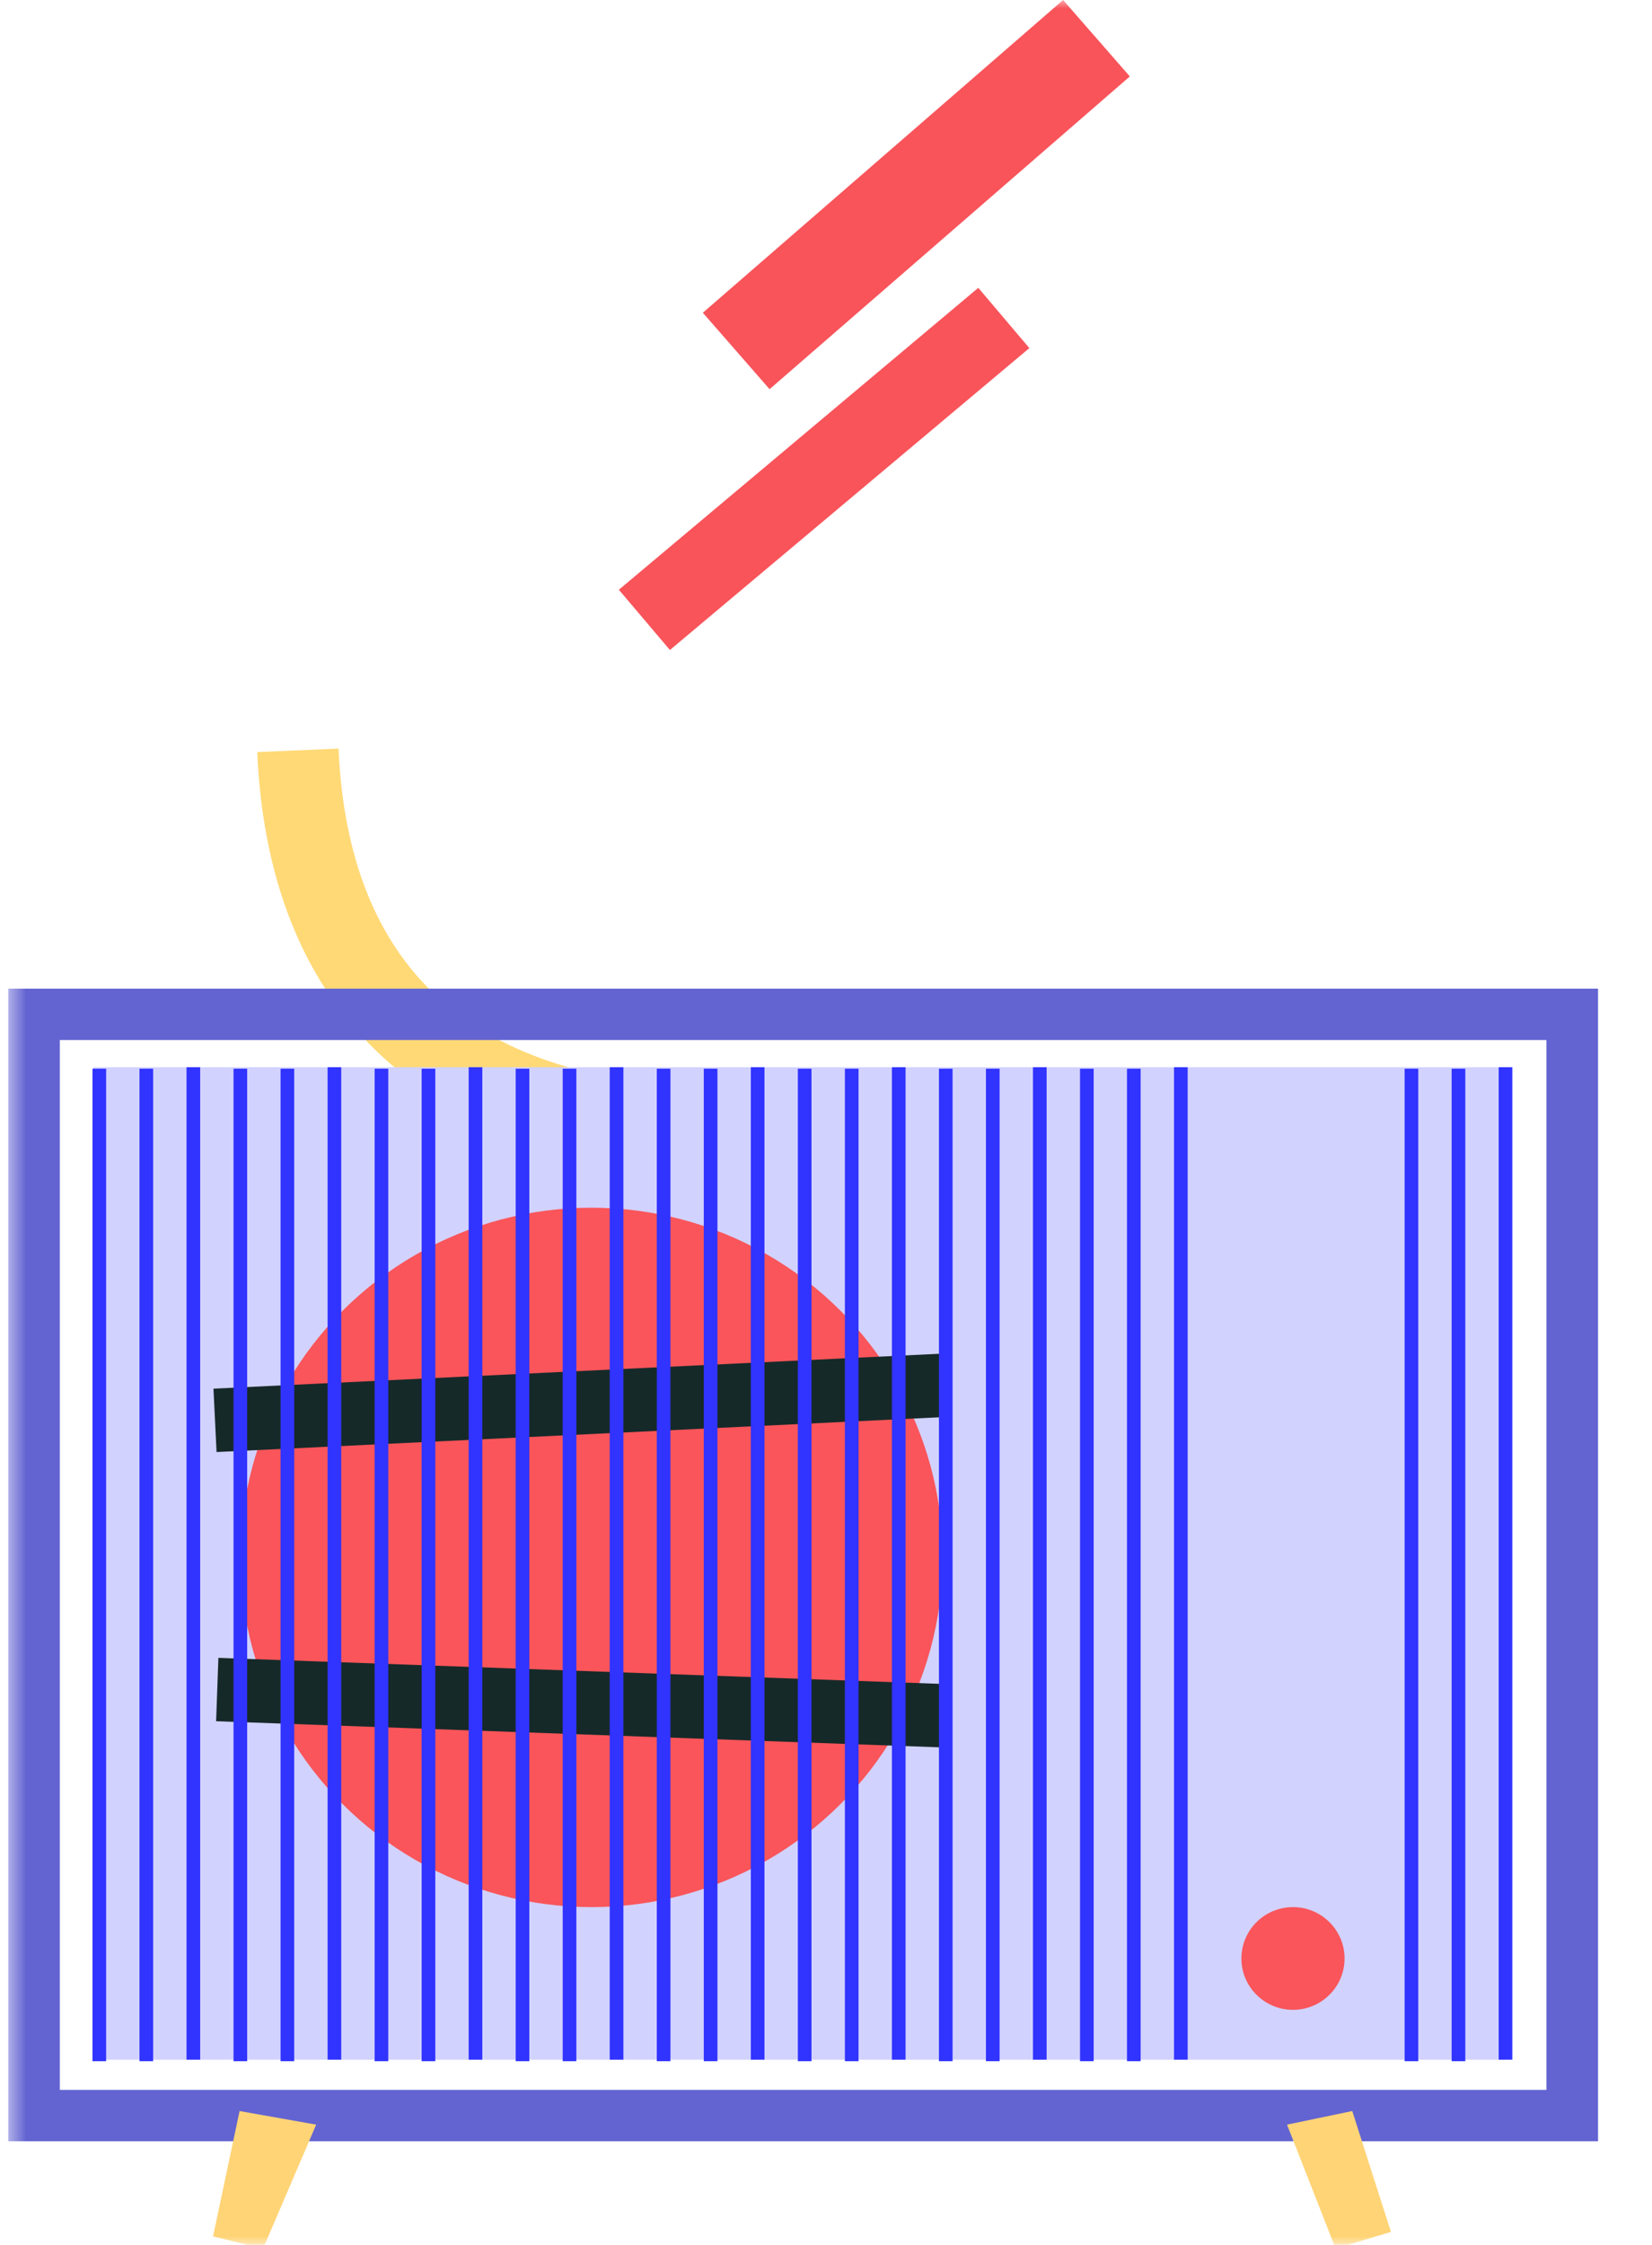 <svg width="95" height="129" viewBox="0 0 95 129" fill="none" xmlns="http://www.w3.org/2000/svg">
<mask id="mask0" mask-type="alpha" maskUnits="userSpaceOnUse" x="0" y="0" width="95" height="129">
<rect x="0.475" width="94" height="129" fill="#C4C4C4"/>
</mask>
<g mask="url(#mask0)">
<rect width="27.439" height="5.833" transform="matrix(-0.755 0.655 0.658 0.753 61.134 0)" fill="#F8545A"/>
<rect width="26.983" height="4.539" transform="matrix(-0.766 0.643 0.647 0.763 56.257 16.54)" fill="#F8545A"/>
<path fill-rule="evenodd" clip-rule="evenodd" d="M22.115 60.835C26.926 65.184 33.986 67.357 43.328 67.115L43.206 62.46C34.608 62.682 28.889 60.666 25.262 57.388C21.643 54.117 19.74 49.258 19.468 43.017L14.792 43.219C15.099 50.271 17.295 56.478 22.115 60.835Z" fill="#FFD976"/>
<path fill-rule="evenodd" clip-rule="evenodd" d="M0.475 56.813H91.897V123.048H0.475V56.813ZM3.441 59.765V120.096H88.93V59.765H3.441Z" fill="#6364D1"/>
<rect x="5.361" y="61.328" width="81.215" height="57.033" fill="#D2D2FF"/>
<ellipse cx="34.018" cy="89.497" rx="20.195" ry="20.096" fill="#F9555A"/>
<ellipse cx="74.354" cy="112.545" rx="2.966" ry="2.951" fill="#F9555A"/>
<rect width="42.221" height="3.646" transform="matrix(0.999 -0.048 0.049 0.999 12.275 79.8)" fill="#162929"/>
<rect width="42.221" height="3.646" transform="matrix(0.999 0.036 -0.036 0.999 12.559 95.269)" fill="#162929"/>
<path fill-rule="evenodd" clip-rule="evenodd" d="M10.726 61.327L10.726 118.36H11.511L11.511 61.327H10.726ZM5.318 118.447L5.318 61.414L6.103 61.414L6.103 118.447H5.318ZM21.543 118.447L21.543 61.414L22.328 61.414L22.328 118.447H21.543ZM37.769 61.414L37.769 118.447H38.554L38.554 61.414L37.769 61.414ZM53.994 118.447L53.994 61.414L54.779 61.414L54.779 118.447H53.994ZM13.429 61.414L13.429 118.447H14.214L14.214 61.414L13.429 61.414ZM29.655 118.447L29.655 61.414L30.44 61.414L30.44 118.447H29.655ZM45.881 61.414L45.881 118.447H46.666L46.666 61.414L45.881 61.414ZM62.108 118.447L62.108 61.414L62.893 61.414L62.893 118.447H62.108ZM80.774 61.414V118.447H81.559V61.414L80.774 61.414ZM8.021 118.447L8.021 61.414L8.806 61.414L8.806 118.447H8.021ZM24.247 61.414L24.247 118.447H25.032L25.032 61.414L24.247 61.414ZM40.472 118.447L40.472 61.414L41.257 61.414L41.257 118.447H40.472ZM56.698 61.414L56.698 118.447H57.483L57.483 61.414L56.698 61.414ZM16.134 118.447L16.134 61.414L16.919 61.414L16.919 118.447H16.134ZM32.359 61.414L32.359 118.447H33.144L33.144 61.414L32.359 61.414ZM48.586 118.447L48.586 61.414L49.371 61.414L49.371 118.447H48.586ZM64.808 61.414L64.808 118.447H65.594L65.594 61.414L64.808 61.414ZM83.478 118.447V61.414L84.264 61.414V118.447H83.478ZM26.951 118.36L26.951 61.327H27.736L27.736 118.36H26.951ZM43.177 61.327L43.177 118.36H43.962L43.962 61.327H43.177ZM59.402 118.36L59.402 61.327H60.187L60.187 118.36H59.402ZM18.838 61.327L18.838 118.36H19.623L19.623 61.327H18.838ZM35.063 118.36L35.063 61.327H35.849L35.849 118.36H35.063ZM51.29 61.327L51.29 118.36H52.075L52.075 61.327H51.29ZM67.513 118.36L67.513 61.327H68.299L68.299 118.36H67.513ZM86.183 61.327V118.36H86.968V61.327H86.183Z" fill="#3133FF"/>
<path d="M13.777 121.312L18.182 122.094L15.129 129.212L12.251 128.518L13.777 121.312Z" fill="#FFD476"/>
<path d="M74.012 122.094L77.763 121.312L79.988 128.257L76.804 129.212L74.012 122.094Z" fill="#FFD476"/>
</g>
</svg>
